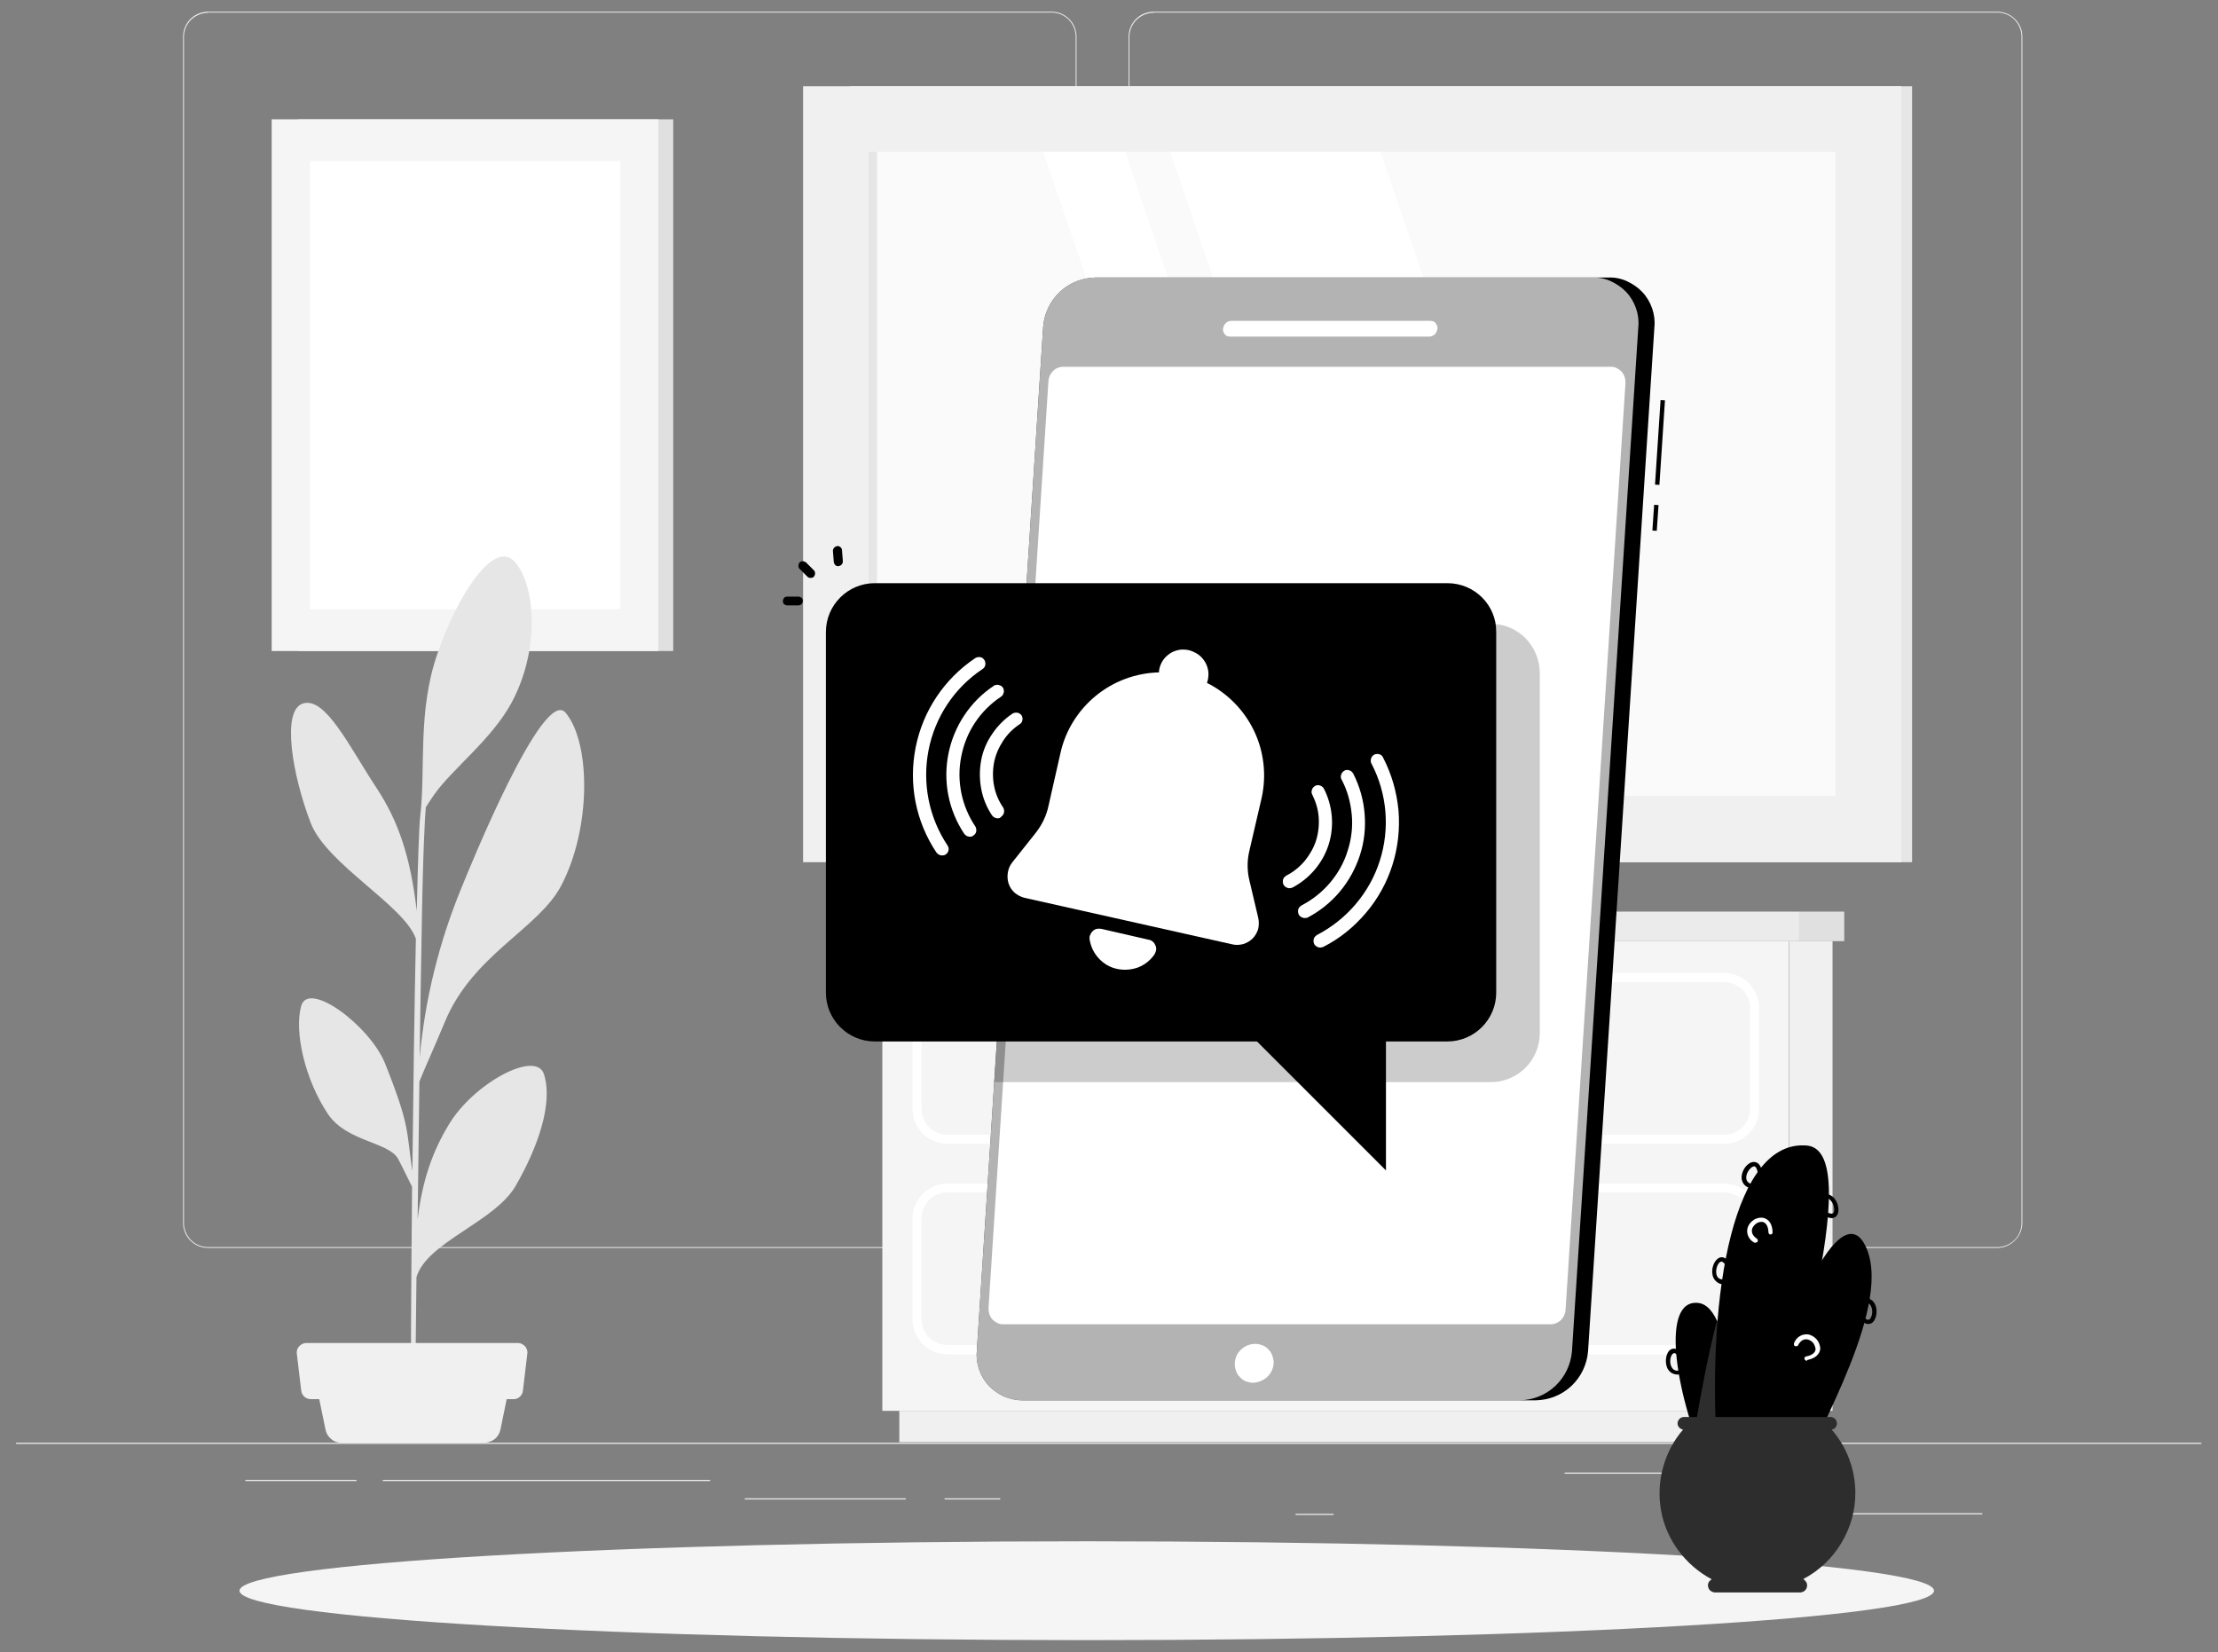 <?xml version="1.0" encoding="utf-8"?>
<!-- Generator: Adobe Illustrator 27.3.1, SVG Export Plug-In . SVG Version: 6.00 Build 0)  -->
<svg version="1.1" id="Layer_1" xmlns="http://www.w3.org/2000/svg" xmlns:xlink="http://www.w3.org/1999/xlink" x="0px" y="0px"
	 viewBox="0 0 758.4 565" style="enable-background:new 0 0 758.4 565;" xml:space="preserve">
<rect x="0" y="0" width="758.4" height="565" fill="#808080" stroke="none"/>
<style type="text/css">
	.st0{fill:#EBEBEB;}
	.st1{fill:#E6E6E6;}
	.st2{fill:#F0F0F0;}
	.st3{fill:#FAFAFA;}
	.st4{fill:#FFFFFF;}
	.st5{fill:#E0E0E0;}
	.st6{fill:#F5F5F5;}
	.st7{opacity:0.7;fill:#FFFFFF;enable-background:new    ;}
	.st8{opacity:0.2;enable-background:new    ;}
	.st9{fill:#2D2D2D;}
</style>
<path class="st0" d="M752.7,493.3H5.5v0.4h747.2V493.3z"/>
<path class="st0" d="M677.8,517.4h-49.5v0.4h49.5V517.4z"/>
<path class="st0" d="M456,517.6h-13v0.4h13V517.6z"/>
<path class="st0" d="M626.8,503.5H535v0.4h91.8V503.5z"/>
<path class="st0" d="M342,512.3h-19v0.4h19V512.3z"/>
<path class="st0" d="M309.7,512.3h-55v0.4h55V512.3z"/>
<path class="st0" d="M121.9,506h-38v0.4h38V506z"/>
<path class="st0" d="M242.8,506H130.9v0.4h111.9V506z"/>
<path class="st0" d="M359.7,426.7H71.1c-2.3,0-4.4-0.9-6-2.5c-1.6-1.6-2.5-3.8-2.5-6V12.5c0-2.2,0.9-4.4,2.5-6
	c1.6-1.6,3.8-2.5,6-2.5h288.5c2.3,0,4.4,0.9,6,2.5c1.6,1.6,2.5,3.8,2.5,6v405.5c0,2.3-0.9,4.4-2.5,6
	C364.1,425.8,361.9,426.7,359.7,426.7z M71.1,4.4c-2.2,0-4.2,0.9-5.8,2.4c-1.5,1.5-2.4,3.6-2.4,5.8v405.6c0,2.2,0.9,4.2,2.4,5.8
	c1.5,1.5,3.6,2.4,5.8,2.4h288.5c2.2,0,4.2-0.9,5.8-2.4c1.5-1.5,2.4-3.6,2.4-5.8V12.5c0-2.2-0.9-4.2-2.4-5.8
	c-1.5-1.5-3.6-2.4-5.8-2.4H71.1z"/>
<path class="st0" d="M682.9,426.7H394.4c-2.3,0-4.4-0.9-6-2.5c-1.6-1.6-2.5-3.8-2.5-6V12.5c0-2.2,0.9-4.4,2.5-6
	c1.6-1.6,3.8-2.5,6-2.5h288.6c2.2,0,4.4,0.9,6,2.5c1.6,1.6,2.5,3.7,2.5,6v405.6c0,2.3-0.9,4.4-2.5,6
	C687.3,425.8,685.2,426.7,682.9,426.7z M394.4,4.4c-2.2,0-4.2,0.9-5.8,2.4c-1.5,1.5-2.4,3.6-2.4,5.8v405.6c0,2.2,0.9,4.2,2.4,5.8
	c1.5,1.5,3.6,2.4,5.8,2.4h288.6c2.2,0,4.2-0.9,5.8-2.4c1.5-1.5,2.4-3.6,2.4-5.8V12.5c0-2.2-0.9-4.2-2.4-5.8
	c-1.5-1.5-3.6-2.4-5.8-2.4H394.4z"/>
<path class="st1" d="M290.6,294.8h363.2V29.5H290.6V294.8z"/>
<path class="st2" d="M274.6,294.8h375.5V29.5H274.6V294.8z"/>
<path class="st3" d="M627.6,272.3V51.9H297v220.3H627.6z"/>
<path class="st4" d="M547.2,272.3L472,51.9h-71.9l75.3,220.3H547.2z"/>
<path class="st4" d="M459.9,272.3L384.7,51.9h-28l75.3,220.3H459.9z"/>
<path class="st1" d="M299.9,272.3V51.9H297v220.3H299.9z"/>
<path class="st5" d="M102,222.6h128.2V40.8H102V222.6z"/>
<path class="st6" d="M92.9,222.6h132.2V40.8H92.9V222.6z"/>
<path class="st4" d="M212.1,208.2V55.1H106v153.2H212.1z"/>
<path class="st1" d="M151.9,349.9c9.5-23.5,32.2-32.2,40-47.1c10.2-19.4,10.2-48.6,1.5-59.1c-7.6-9.1-32.7,52.7-35.5,59.6
	c-7.7,18.6-12.6,38.3-14.4,58.4c0.2-14.5,0.4-27.8,0.6-38.1c0.5-33.5,1.2-44.3,1.5-47.6c1-1.6,2.3-3.5,3-4.5
	c6.1-8.6,19.6-18.8,26.3-31.2c9.8-18.2,8.2-39.9,1.3-48c-7.2-8.5-20,11.6-26.7,31.4c-6.8,19.8-3.9,38.9-5.8,55.3
	c-0.4,3.2-0.8,15.5-1.2,32.5c-2.1-18.3-6.2-30.6-13.7-42c-9.3-14.1-17.4-31.2-25.1-29c-7.7,2.2-3.6,24.9,2.5,40.8
	c5.4,14.2,32.1,28.3,36,39.7c-0.5,23.1-0.9,52.3-1.2,79.5c-2.1-14.1-0.7-15.2-9.3-36.8c-5.1-12.8-26.1-28.6-28.7-19.8
	c-2.5,8.8,1.3,25.4,9.2,37.1c6.4,9.4,20.6,9.4,23.9,15.2c0.8,1.4,3.3,6.6,4.8,9.6c-0.3,33.2-0.5,62.6-0.3,72.6l1.4,0.1
	c0-2.6,0.1-19.4,0.4-41.8c3.5-12,26.7-18.8,33.9-31.2c7.5-13,12.9-28.1,9.7-38.2c-2.7-8.4-23.9,3-32.4,17
	c-5.7,9.3-9.2,19.3-10.8,32.6c0.2-15.2,0.4-31.6,0.6-47.1C145,365.8,149,356.9,151.9,349.9z"/>
<path class="st2" d="M165.5,493.3h-48.8c-1.3,0-2.5-0.4-3.5-1.3c-1-0.8-1.7-2-1.9-3.2l-3.5-17h66.8l-3.5,17.1c-0.3,1.3-1,2.4-2,3.2
	C168,492.9,166.8,493.3,165.5,493.3z"/>
<path class="st2" d="M175.9,478.4h-69.6c-0.8,0-1.6-0.3-2.2-0.8c-0.6-0.5-1-1.3-1.1-2.1l-1.5-12.6c-0.1-0.5,0-0.9,0.1-1.4
	c0.1-0.4,0.4-0.8,0.7-1.2c0.3-0.3,0.7-0.6,1.1-0.8c0.4-0.2,0.9-0.3,1.3-0.3h72.4c0.5,0,0.9,0.1,1.3,0.3c0.4,0.2,0.8,0.5,1.1,0.8
	c0.3,0.3,0.5,0.8,0.7,1.2c0.1,0.4,0.2,0.9,0.1,1.4l-1.5,12.6c-0.1,0.8-0.4,1.5-1,2C177.4,478,176.7,478.3,175.9,478.4z"/>
<path class="st2" d="M611.7,482.4h14.9V321.8h-14.9V482.4z"/>
<path class="st2" d="M307.5,493.1h313.4v-10.7H307.5V493.1z"/>
<path class="st6" d="M611.7,321.8H301.7v160.6h309.9V321.8z"/>
<path class="st5" d="M615.2,321.8h15.4v-10.1h-15.4V321.8z"/>
<path class="st0" d="M615.2,311.7H297.7v10.1h317.5V311.7z"/>
<path class="st4" d="M589.4,391.1H324c-3.2,0-6.2-1.3-8.5-3.5c-2.2-2.2-3.5-5.3-3.5-8.5v-34.4c0-3.2,1.3-6.2,3.5-8.5
	c2.2-2.2,5.3-3.5,8.5-3.5h265.5c3.2,0,6.2,1.3,8.5,3.5c2.2,2.2,3.5,5.3,3.5,8.5v34.4c0,3.2-1.3,6.2-3.5,8.5
	C595.6,389.9,592.6,391.1,589.4,391.1z M324,335.8c-2.4,0-4.7,0.9-6.3,2.6c-1.7,1.7-2.6,4-2.6,6.3v34.4c0,2.4,0.9,4.7,2.6,6.3
	c1.7,1.7,4,2.6,6.3,2.6h265.5c2.4,0,4.7-0.9,6.3-2.6c1.7-1.7,2.6-4,2.6-6.3v-34.4c0-2.4-0.9-4.7-2.6-6.3c-1.7-1.7-4-2.6-6.3-2.6H324
	z"/>
<path class="st4" d="M589.4,463.1H324c-3.2,0-6.2-1.3-8.5-3.5c-2.2-2.2-3.5-5.3-3.5-8.5v-34.4c0-3.2,1.3-6.2,3.5-8.5
	c2.2-2.2,5.3-3.5,8.5-3.5h265.5c3.2,0,6.2,1.3,8.5,3.5c2.2,2.2,3.5,5.3,3.5,8.5v34.4c0,3.2-1.3,6.2-3.5,8.5
	C595.6,461.9,592.6,463.1,589.4,463.1z M324,407.7c-2.4,0-4.7,0.9-6.3,2.6c-1.7,1.7-2.6,4-2.6,6.3v34.4c0,2.4,0.9,4.7,2.6,6.3
	c1.7,1.7,4,2.6,6.3,2.6h265.5c2.4,0,4.7-0.9,6.3-2.6c1.7-1.7,2.6-4,2.6-6.3v-34.4c0-2.4-0.9-4.7-2.6-6.3c-1.7-1.7-4-2.6-6.3-2.6H324
	z"/>
<path class="st4" d="M529.1,367.2H384.3c-1,0-2-0.4-2.7-1.1c-0.7-0.7-1.1-1.7-1.1-2.7v-2.8c0-1,0.4-2,1.1-2.7
	c0.7-0.7,1.7-1.1,2.7-1.1h144.8c1,0,2,0.4,2.7,1.1c0.7,0.7,1.1,1.7,1.1,2.7v2.8c0,1-0.4,2-1.1,2.7
	C531.1,366.8,530.1,367.2,529.1,367.2z M384.3,359.7c-0.2,0-0.5,0.1-0.6,0.3c-0.2,0.2-0.3,0.4-0.3,0.6v2.8c0,0.2,0.1,0.5,0.3,0.6
	c0.2,0.2,0.4,0.3,0.6,0.3h144.8c0.2,0,0.5-0.1,0.6-0.3c0.2-0.2,0.3-0.4,0.3-0.6v-2.8c0-0.2-0.1-0.5-0.3-0.6
	c-0.2-0.2-0.4-0.3-0.6-0.3H384.3z"/>
<path class="st4" d="M529.1,439.2H384.3c-1,0-2-0.4-2.7-1.1c-0.7-0.7-1.1-1.7-1.1-2.7v-2.8c0-1,0.4-2,1.1-2.7
	c0.7-0.7,1.7-1.1,2.7-1.1h144.8c1,0,2,0.4,2.7,1.1c0.7,0.7,1.1,1.7,1.1,2.7v2.8c0,1-0.4,2-1.1,2.7
	C531.1,438.8,530.1,439.2,529.1,439.2z M384.3,431.6c-0.2,0-0.5,0.1-0.6,0.3c-0.2,0.2-0.3,0.4-0.3,0.6v2.8c0,0.2,0.1,0.5,0.3,0.6
	c0.2,0.2,0.4,0.3,0.6,0.3h144.8c0.2,0,0.5-0.1,0.6-0.3c0.2-0.2,0.3-0.4,0.3-0.6v-2.8c0-0.2-0.1-0.5-0.3-0.6
	c-0.2-0.2-0.4-0.3-0.6-0.3H384.3z"/>
<path class="st6" d="M371.6,560.8c160,0,289.7-7.6,289.7-16.9c0-9.3-129.7-16.9-289.7-16.9c-160,0-289.7,7.6-289.7,16.9
	C81.9,553.2,211.6,560.8,371.6,560.8z"/>
<path d="M565.6,172.6l-0.6,8.8l1.5,0.1l0.6-8.8L565.6,172.6z"/>
<path d="M567.8,136.8l-1.9,28.9l1.5,0.1l1.9-28.9L567.8,136.8z"/>
<path d="M550.1,94.9H374.5c-4.5,0.1-8.8,1.8-12.1,4.9c-3.3,3.1-5.3,7.3-5.7,11.8L334,462c-0.2,2.1,0.1,4.3,0.8,6.3
	c0.7,2,1.8,3.9,3.3,5.5c1.5,1.6,3.3,2.8,5.2,3.7c2,0.8,4.1,1.3,6.3,1.3h175.6c4.5-0.1,8.8-1.8,12.1-4.9c3.3-3.1,5.3-7.3,5.7-11.8
	l22.7-350.4c0.2-2.1-0.1-4.3-0.8-6.3c-0.7-2-1.8-3.9-3.3-5.5c-1.5-1.6-3.3-2.8-5.2-3.7S552.3,94.8,550.1,94.9z"/>
<path class="st7" d="M544.5,94.9H374.5c-4.5,0.1-8.8,1.8-12.1,4.9c-3.3,3.1-5.3,7.3-5.7,11.8L334,462c-0.2,2.1,0.1,4.3,0.8,6.3
	c0.7,2,1.8,3.9,3.3,5.5c1.5,1.6,3.3,2.8,5.2,3.7c2,0.8,4.1,1.3,6.3,1.3h170.1c4.5-0.1,8.8-1.8,12.1-4.9c3.3-3.1,5.3-7.3,5.7-11.8
	l22.7-350.4c0.2-2.1-0.1-4.3-0.8-6.3c-0.7-2-1.8-3.9-3.3-5.5c-1.5-1.6-3.3-2.8-5.2-3.7S546.7,94.8,544.5,94.9z"/>
<path class="st4" d="M530.2,452.8H343.1c-0.7,0-1.4-0.1-2-0.4c-0.6-0.3-1.2-0.7-1.7-1.2c-0.5-0.5-0.8-1.1-1.1-1.8
	c-0.2-0.7-0.3-1.4-0.3-2.1l20.5-317.1c0.1-1.3,0.7-2.5,1.6-3.4c0.9-0.9,2.2-1.4,3.5-1.4h187.1c0.7,0,1.4,0.1,2,0.4
	c0.6,0.3,1.2,0.7,1.7,1.2c0.5,0.5,0.8,1.1,1.1,1.8c0.2,0.7,0.3,1.4,0.3,2.1l-20.5,317.1c-0.1,1.3-0.7,2.5-1.6,3.4
	C532.7,452.3,531.5,452.8,530.2,452.8z"/>
<path class="st4" d="M488.6,115.1h-68c-0.4,0-0.7-0.1-1-0.2c-0.3-0.1-0.6-0.3-0.8-0.6c-0.2-0.3-0.4-0.6-0.5-0.9
	c-0.1-0.3-0.2-0.7-0.1-1c0.1-0.7,0.4-1.4,0.9-1.9c0.5-0.5,1.2-0.8,2-0.8h68c0.4,0,0.7,0.1,1,0.2c0.3,0.1,0.6,0.3,0.8,0.6
	c0.2,0.3,0.4,0.6,0.5,0.9s0.2,0.7,0.1,1c-0.1,0.7-0.4,1.4-0.9,1.9C490,114.8,489.4,115.1,488.6,115.1z"/>
<path class="st4" d="M435.5,466.1c-0.1,1.8-0.9,3.5-2.2,4.7c-1.3,1.2-3,1.9-4.8,2c-0.9,0-1.7-0.2-2.5-0.5c-0.8-0.3-1.5-0.8-2.1-1.5
	c-0.6-0.6-1.1-1.4-1.3-2.2c-0.3-0.8-0.4-1.7-0.4-2.5c0.1-1.8,0.9-3.5,2.2-4.7c1.3-1.2,3-1.9,4.8-1.9c0.9,0,1.7,0.2,2.5,0.5
	c0.8,0.3,1.5,0.8,2.1,1.5c0.6,0.6,1.1,1.4,1.3,2.2S435.6,465.3,435.5,466.1z"/>
<path class="st8" d="M509.8,213.3H350.1L339.9,370h169.9c4.4,0,8.7-1.8,11.8-4.9s4.9-7.4,4.9-11.8V230.1c0-4.4-1.8-8.7-4.9-11.9
	C518.5,215.1,514.3,213.3,509.8,213.3z"/>
<path d="M494.9,199.4H299.1c-9.2,0-16.7,7.5-16.7,16.7v123.3c0,9.2,7.5,16.7,16.7,16.7h195.8c9.2,0,16.7-7.5,16.7-16.7V216.1
	C511.7,206.9,504.2,199.4,494.9,199.4z"/>
<path d="M277.1,197.6c-0.4,0-0.8-0.2-1-0.4l-2.7-2.7c-0.3-0.3-0.4-0.7-0.4-1.1s0.2-0.8,0.4-1.1c0.3-0.3,0.7-0.4,1.1-0.4
	c0.4,0,0.8,0.2,1.1,0.4l2.7,2.7c0.3,0.3,0.4,0.7,0.4,1.1c0,0.4-0.2,0.8-0.4,1.1c-0.1,0.1-0.3,0.2-0.5,0.3
	C277.4,197.6,277.3,197.6,277.1,197.6z"/>
<path d="M273,207h-3.8c-0.4,0-0.8-0.2-1.1-0.4c-0.3-0.3-0.4-0.7-0.4-1.1c0-0.4,0.2-0.8,0.4-1.1c0.3-0.3,0.7-0.4,1.1-0.4h3.8
	c0.4,0,0.8,0.2,1.1,0.4c0.3,0.3,0.4,0.7,0.4,1.1c0,0.4-0.2,0.8-0.4,1.1C273.8,206.8,273.4,207,273,207z"/>
<path d="M286.6,193.6c-0.4,0-0.7-0.1-1-0.4c-0.3-0.3-0.4-0.6-0.5-1l-0.3-3.8c0-0.2,0-0.4,0.1-0.6s0.2-0.4,0.3-0.5
	c0.1-0.1,0.3-0.3,0.5-0.4c0.2-0.1,0.4-0.1,0.6-0.2c0.4,0,0.8,0.1,1.1,0.4c0.3,0.3,0.5,0.6,0.5,1l0.3,3.8c0,0.2,0,0.4-0.1,0.6
	c-0.1,0.2-0.2,0.4-0.3,0.5c-0.1,0.1-0.3,0.3-0.5,0.4c-0.2,0.1-0.4,0.1-0.6,0.2H286.6z"/>
<path d="M413.8,340.1l60.1,60.1v-60.1H413.8z"/>
<path class="st4" d="M430.2,313.7l-3-12.7c-0.8-3.3-0.8-6.8,0-10.1l4.2-18.1c1.7-7.7,0.8-15.8-2.6-22.9c-3.4-7.1-9.1-12.9-16.1-16.4
	c0.1-0.3,0.2-0.7,0.3-1c0.2-1.1,0.3-2.2,0.1-3.3c-0.2-1.1-0.6-2.2-1.2-3.1c-0.6-0.9-1.4-1.8-2.3-2.4c-0.9-0.6-2-1.1-3.1-1.4
	c-1.1-0.2-2.2-0.3-3.3-0.1c-1.1,0.2-2.2,0.6-3.1,1.2c-0.9,0.6-1.8,1.4-2.4,2.3c-0.6,0.9-1.1,2-1.3,3.1c-0.1,0.3-0.1,0.7-0.1,1.1
	c-7.9,0.2-15.5,3-21.6,8s-10.4,11.9-12.1,19.6l-4.1,18.1c-0.7,3.3-2.2,6.4-4.3,9.1l-8.1,10.2c-0.8,1-1.3,2.2-1.5,3.5
	s-0.1,2.6,0.3,3.8c0.4,1.2,1.2,2.3,2.1,3.1c1,0.8,2.1,1.4,3.4,1.7l71,15.9c1.2,0.3,2.5,0.2,3.7-0.1c1.2-0.4,2.3-1,3.2-1.9
	c0.9-0.9,1.5-2,1.9-3.2C430.5,316.3,430.5,315,430.2,313.7z"/>
<path class="st4" d="M376.6,317.6c-0.5-0.1-1.1-0.1-1.6,0c-0.5,0.1-1,0.4-1.4,0.8c-0.4,0.4-0.7,0.9-0.9,1.4
	c-0.2,0.5-0.2,1.1-0.1,1.6c0.4,2.4,1.5,4.6,3.2,6.4c1.7,1.8,3.8,3,6.2,3.5c2.4,0.5,4.9,0.3,7.1-0.5c2.3-0.9,4.2-2.4,5.6-4.4
	c0.3-0.5,0.5-1,0.6-1.5c0.1-0.5,0-1.1-0.2-1.6s-0.5-1-0.9-1.3c-0.4-0.4-0.9-0.6-1.5-0.7L376.6,317.6z"/>
<path class="st4" d="M322.1,292.5c-0.4,0-0.7-0.1-1.1-0.3c-0.3-0.2-0.6-0.4-0.8-0.7c-7.1-10.6-9.6-23.5-7.1-36
	c2.5-12.5,9.8-23.4,20.4-30.5c0.5-0.3,1.1-0.4,1.7-0.3c0.6,0.1,1.1,0.5,1.4,1c0.3,0.5,0.4,1.1,0.3,1.7c-0.1,0.6-0.5,1.1-1,1.4
	c-9.6,6.4-16.2,16.4-18.4,27.7c-2.2,11.3,0.1,23,6.5,32.6c0.3,0.5,0.5,1.1,0.3,1.7c-0.1,0.6-0.5,1.1-1,1.4
	C323,292.4,322.6,292.5,322.1,292.5z"/>
<path class="st4" d="M331.6,286.1c-0.4,0-0.7-0.1-1.1-0.3c-0.3-0.2-0.6-0.4-0.8-0.7c-5.4-8.1-7.3-17.9-5.4-27.4
	c1.9-9.5,7.5-17.9,15.5-23.2c0.2-0.2,0.5-0.3,0.8-0.3c0.3-0.1,0.6-0.1,0.9,0s0.6,0.2,0.8,0.3c0.2,0.2,0.5,0.4,0.6,0.6
	c0.2,0.2,0.3,0.5,0.3,0.8c0.1,0.3,0.1,0.6,0,0.9c-0.1,0.3-0.2,0.6-0.3,0.8c-0.2,0.2-0.4,0.5-0.6,0.6c-7.1,4.7-12,12-13.6,20.4
	c-1.7,8.3,0.1,17,4.8,24c0.3,0.5,0.4,1.1,0.3,1.7c-0.1,0.6-0.5,1.1-1,1.4C332.5,286,332.1,286.1,331.6,286.1z"/>
<path class="st4" d="M341.1,279.8c-0.4,0-0.7-0.1-1.1-0.3c-0.3-0.2-0.6-0.4-0.8-0.7c-1.8-2.7-3.1-5.8-3.7-9.1
	c-0.6-3.2-0.6-6.6,0-9.8c0.6-3.2,1.9-6.3,3.8-9c1.8-2.7,4.2-5.1,6.9-6.9c0.5-0.3,1.1-0.4,1.7-0.3c0.6,0.1,1.1,0.5,1.4,0.9
	c0.3,0.5,0.4,1.1,0.3,1.6c-0.1,0.6-0.4,1.1-0.9,1.4c-2.3,1.5-4.2,3.4-5.7,5.7c-1.5,2.3-2.6,4.8-3.1,7.4c-0.5,2.7-0.5,5.4,0,8
	c0.5,2.7,1.6,5.2,3.1,7.4c0.3,0.5,0.4,1.1,0.3,1.7c-0.1,0.6-0.5,1.1-0.9,1.4C342,279.7,341.6,279.8,341.1,279.8z"/>
<path class="st4" d="M451.4,324c-0.5,0-1-0.2-1.4-0.5c-0.4-0.3-0.7-0.7-0.8-1.2c-0.1-0.5-0.1-1,0.1-1.5c0.2-0.5,0.6-0.8,1-1.1
	c10.2-5.3,18-14.4,21.5-25.4c3.5-11,2.5-22.9-2.8-33.1c-0.2-0.3-0.3-0.6-0.3-0.9c0-0.3,0-0.6,0.1-0.9s0.2-0.6,0.4-0.8
	c0.2-0.2,0.4-0.4,0.7-0.6c0.3-0.1,0.6-0.2,0.9-0.2c0.3,0,0.6,0,0.9,0.1c0.3,0.1,0.6,0.3,0.8,0.5c0.2,0.2,0.4,0.5,0.5,0.8
	c2.9,5.6,4.6,11.7,5.2,18c0.5,6.3-0.2,12.6-2.1,18.6c-1.9,6-5,11.6-9.1,16.4c-4.1,4.8-9,8.8-14.6,11.6
	C452,323.9,451.7,324,451.4,324z"/>
<path class="st4" d="M446.1,313.9c-0.5,0-1-0.2-1.4-0.5c-0.4-0.3-0.7-0.7-0.8-1.2c-0.1-0.5-0.1-1,0.1-1.5c0.2-0.5,0.6-0.8,1-1.1
	c3.7-1.9,7.1-4.6,9.8-7.8c2.7-3.2,4.8-6.9,6-10.9c1.3-4,1.8-8.2,1.4-12.4c-0.4-4.2-1.5-8.3-3.5-12c-0.3-0.5-0.3-1.1-0.1-1.7
	c0.2-0.6,0.6-1,1.1-1.3c0.5-0.3,1.1-0.3,1.7-0.1c0.6,0.2,1,0.6,1.3,1.1c2.2,4.3,3.5,8.9,3.9,13.7c0.4,4.8-0.1,9.6-1.6,14.2
	c-1.5,4.6-3.8,8.8-6.9,12.5c-3.1,3.7-6.9,6.7-11.1,8.9C446.8,313.8,446.5,313.9,446.1,313.9z"/>
<path class="st4" d="M440.9,303.7c-0.5,0-1-0.2-1.4-0.5c-0.4-0.3-0.7-0.7-0.8-1.2c-0.1-0.5-0.1-1,0.1-1.5c0.2-0.5,0.6-0.8,1-1.1
	c2.4-1.2,4.5-2.9,6.3-5c1.7-2.1,3.1-4.5,3.9-7c0.8-2.6,1.1-5.3,0.9-8c-0.2-2.7-1-5.3-2.2-7.7c-0.3-0.5-0.3-1.1-0.1-1.7
	c0.2-0.6,0.6-1,1.1-1.3c0.5-0.3,1.1-0.3,1.7-0.1c0.6,0.2,1,0.6,1.3,1.1c3,5.9,3.6,12.8,1.6,19.1c-2,6.3-6.5,11.6-12.4,14.7
	C441.6,303.6,441.2,303.7,440.9,303.7z"/>
<path d="M583.5,501c-11.1-26.1-15.5-56.8-2.9-55.5c13,1.3,11.5,47.5,13.6,52.6C590.1,501.6,583.5,501,583.5,501z"/>
<path class="st9" d="M587.1,451.5c-2.7,10-5.6,25.3-7.8,38.4c1.3,3.7,2.7,7.5,4.2,11.1c0,0,6.6,0.6,10.7-2.9
	C592.5,494.1,593.1,464.4,587.1,451.5z"/>
<path d="M587.1,496.2c-3.5-55.4,6-106.8,30.8-104.5c21.3,2-9.8,95.3-9.2,106.1C599,501.6,587.1,496.2,587.1,496.2z"/>
<path d="M603.3,495.8c3.9-39.9,24.9-86.4,34-70.8c11.5,19.7-17.9,66.7-18.7,74.4C611.1,501,603.3,495.8,603.3,495.8z"/>
<path d="M599.3,406.5c-2.5-0.4-3.9-2-3.8-4.2c0.2-2.5,2.2-5,4.2-5c0.9,0,2.5,0.5,2.9,3.9l-1.5,0.2c-0.2-1.6-0.7-2.6-1.3-2.6
	c-1,0-2.6,1.9-2.7,3.6c-0.1,1.5,0.7,2.3,2.5,2.6L599.3,406.5z"/>
<path d="M626.2,416.5c-1.1-0.1-2.1-0.5-3-1.2l0.8-1.2c1.4,0.9,2.5,1.1,2.9,0.6c0.6-0.8,0.2-3.2-1.1-4.4c-1-1-2.3-0.9-3.6,0.3l-1-1.1
	c0.3-0.4,0.8-0.7,1.3-0.9c0.5-0.2,1-0.4,1.5-0.4c0.5,0,1.1,0.1,1.5,0.3c0.5,0.2,0.9,0.5,1.3,0.8c1.8,1.7,2.4,4.9,1.2,6.4
	c-0.2,0.3-0.5,0.5-0.8,0.6C626.9,416.5,626.5,416.5,626.2,416.5z"/>
<path d="M589.5,439.1c-0.9,0.1-1.8-0.2-2.5-0.8s-1.2-1.3-1.4-2.2c-0.6-2.4,0.6-5.4,2.4-6.1c0.9-0.3,2.5-0.3,3.9,2.9l-1.4,0.6
	c-0.7-1.5-1.5-2.3-2.1-2.1c-1,0.3-1.9,2.6-1.5,4.3c0.3,1.5,1.5,2,3.2,1.7l0.2,1.5C590.1,439,589.8,439.1,589.5,439.1z"/>
<path d="M573.6,470c-0.7,0-1.4-0.2-2.1-0.6c-0.6-0.4-1.1-1-1.4-1.6c-1-2.3-0.4-5.5,1.2-6.4c0.8-0.4,2.4-0.8,4.4,2.1l-1.2,0.9
	c-1-1.4-1.9-2-2.4-1.6c-0.9,0.5-1.4,2.9-0.6,4.5c0.6,1.3,1.8,1.7,3.5,1.1l0.5,1.4C574.9,469.9,574.3,470,573.6,470z"/>
<path class="st4" d="M600.1,424.9c-0.2,0-0.3,0-0.4-0.1c-0.9-0.5-1.6-1.3-2-2.3c-0.4-1-0.4-2.1,0-3.1c0.4-1,1.2-1.8,2.1-2.4
	c0.9-0.5,2-0.8,3.1-0.6c0.9,0.2,3.1,1,3.2,5c0,0.2-0.1,0.4-0.2,0.5c-0.1,0.1-0.3,0.2-0.5,0.2c-0.2,0-0.4-0.1-0.5-0.2
	c-0.1-0.1-0.2-0.3-0.2-0.5c-0.1-2.1-0.8-3.3-2-3.6c-0.7-0.1-1.5,0.1-2.1,0.5c-0.6,0.4-1.1,1-1.4,1.6c-0.5,1.3,0,2.6,1.5,3.6
	c0.1,0.1,0.2,0.2,0.3,0.4c0.1,0.1,0.1,0.3,0,0.5c0,0.2-0.1,0.3-0.3,0.4C600.4,424.8,600.3,424.9,600.1,424.9L600.1,424.9z"/>
<path class="st4" d="M617.8,465.3c-0.2,0-0.3-0.1-0.5-0.2c-0.1-0.1-0.2-0.3-0.3-0.4c0-0.1,0-0.2,0-0.3c0-0.1,0.1-0.2,0.1-0.3
	c0.1-0.1,0.1-0.2,0.2-0.2c0.1-0.1,0.2-0.1,0.3-0.1c2-0.4,3.2-1.3,3.2-2.6c-0.1-0.7-0.4-1.4-0.8-2c-0.5-0.6-1.1-1-1.9-1.2
	c-1.3-0.3-2.5,0.4-3.3,2c0,0.1-0.1,0.2-0.2,0.2c-0.1,0.1-0.2,0.1-0.3,0.1c-0.1,0-0.2,0-0.3,0c-0.1,0-0.2,0-0.3-0.1
	c-0.1,0-0.2-0.1-0.2-0.2c-0.1-0.1-0.1-0.2-0.1-0.3c0-0.1,0-0.2,0-0.3c0-0.1,0-0.2,0.1-0.3c0.4-1,1.1-1.8,2-2.3c0.9-0.5,2-0.7,3-0.5
	c1.1,0.3,2,0.9,2.7,1.7c0.7,0.8,1.1,1.9,1.2,3c0,0.9-0.5,3.2-4.4,4L617.8,465.3z"/>
<path d="M638.8,452.7c-0.9,0-2-0.5-3.3-2.4l1.2-0.8c0.9,1.4,1.8,2,2.4,1.7c0.9-0.5,1.5-2.8,0.7-4.5c-0.6-1.3-1.7-1.7-3.4-1.2
	l-0.5-1.4c2.4-0.8,4.4,0,5.3,2c1,2.3,0.3,5.5-1.4,6.4C639.5,452.6,639.2,452.7,638.8,452.7z"/>
<path class="st9" d="M634.4,510.5c0-8-2.9-15.7-8.1-21.7c0.5-0.1,1-0.3,1.3-0.7c0.3-0.4,0.5-0.9,0.5-1.4c0-0.6-0.2-1.1-0.7-1.6
	c-0.4-0.4-1-0.6-1.6-0.6h-50c-0.5,0-1.1,0.2-1.5,0.6c-0.4,0.4-0.6,0.9-0.7,1.4c0,0.5,0.1,1.1,0.5,1.5c0.3,0.4,0.8,0.7,1.4,0.8
	c-3.3,3.8-5.6,8.3-6.9,13.1c-1.3,4.8-1.5,9.9-0.6,14.8c0.9,4.9,3,9.6,6,13.6s6.8,7.3,11.3,9.7c-0.5,0.3-0.9,0.7-1.1,1.1
	c-0.2,0.5-0.3,1.1-0.1,1.6c0.1,0.5,0.4,1,0.9,1.3c0.4,0.3,1,0.5,1.5,0.5h29c0.6,0,1.3-0.3,1.7-0.7c0.5-0.5,0.7-1.1,0.7-1.7
	c0-0.4-0.1-0.9-0.4-1.3s-0.6-0.7-0.9-0.9c5.4-2.8,9.9-7.1,13-12.3C632.7,522.5,634.4,516.6,634.4,510.5z"/>
</svg>
